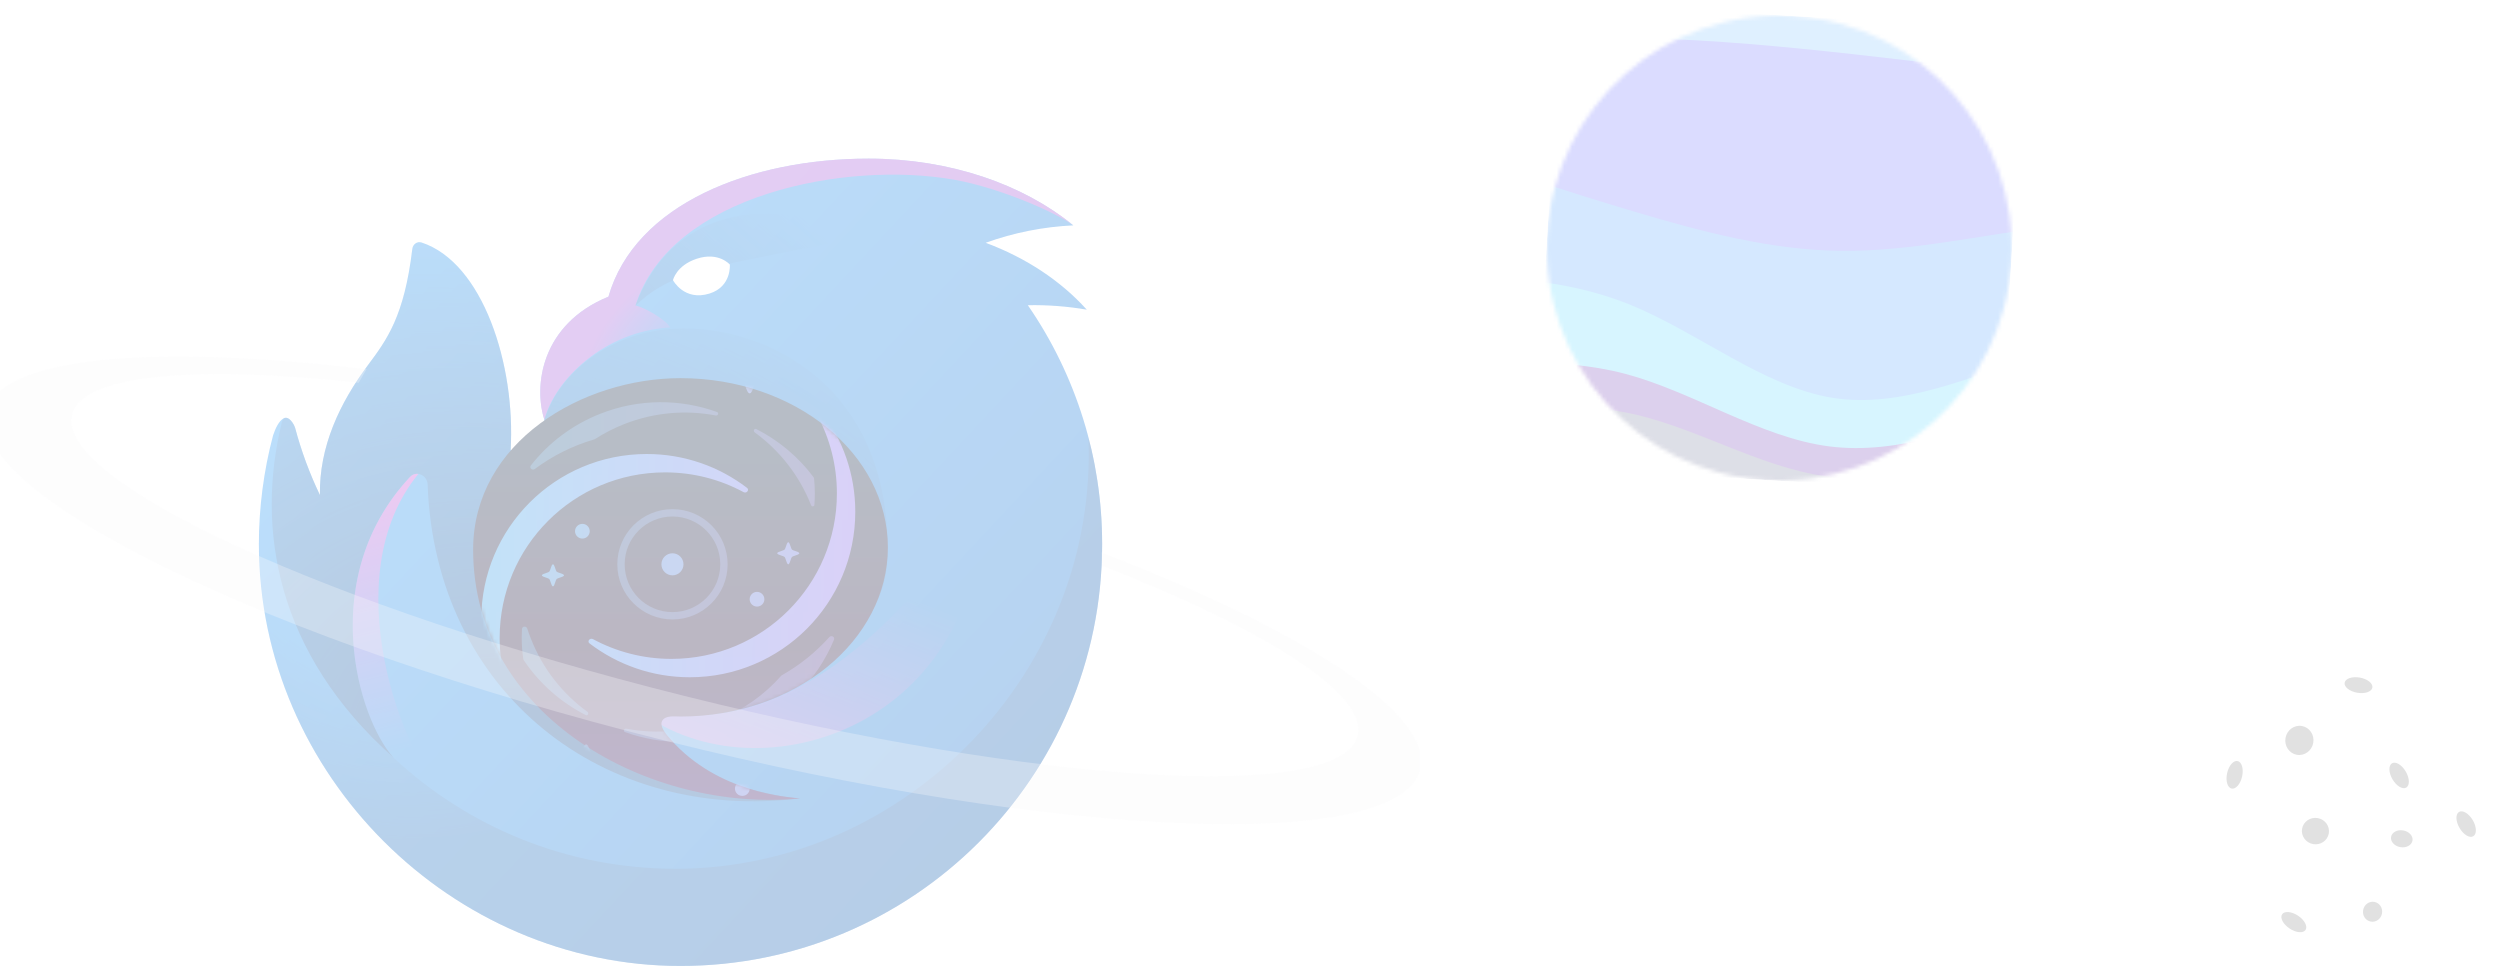 <svg width="640" height="248" viewBox="0 0 640 248" fill="none" xmlns="http://www.w3.org/2000/svg">
<g opacity="0.3" clip-path="url(#clip0_2490_46586)">
<path d="M155.735 75.969H155.754C162.551 52.207 192.169 40.608 222.352 40.608C243.209 40.608 261.932 47.211 274.768 57.693C267.108 58.055 259.544 59.558 252.329 62.153C262.7 66.008 271.61 71.938 278.212 79.275C273.231 78.418 268.179 78.035 263.126 78.134C275.547 96.127 282.183 117.481 282.147 139.345C282.147 198.958 233.822 247.284 174.208 247.284C115.514 247.284 66.269 198.141 66.269 139.345C66.269 130.059 67.503 120.471 69.899 111.478C70.528 109.591 71.404 107.78 72.567 107.117C74.022 106.288 75.349 108.761 75.561 109.566C77.14 115.478 79.263 121.23 81.905 126.75C81.674 114.426 86.938 103.201 94.179 93.492C99.009 87.019 103.487 81.021 105.553 63.71C105.692 62.548 106.793 61.712 107.906 62.076C123.622 67.22 132.023 93.39 130.718 115.274C139.4 116.517 139.36 107.447 139.36 107.447C136.584 98.917 138.434 83.062 155.705 75.969H155.735Z" fill="url(#paint0_linear_2490_46586)"/>
<path opacity="0.9" d="M278.617 111.856C281.242 171.223 232.438 222.408 172.927 222.408C117.215 222.408 71.562 179.346 67.433 124.692C66.696 129.81 66.309 134.972 66.273 140.143C66.696 198.621 115.821 247.283 174.213 247.283C233.826 247.283 282.152 198.957 282.152 139.344C282.152 129.845 280.921 120.633 278.617 111.856Z" fill="url(#paint1_radial_2490_46586)"/>
<path style="mix-blend-mode:screen" d="M171.579 83.836C170.416 81.779 165.047 78.735 162.7 78.205C171.582 49.755 216.83 41.021 244.524 46.054C256.049 48.152 270.402 54.431 274.769 57.693C261.933 47.211 243.207 40.608 222.354 40.608C192.171 40.608 162.552 52.207 155.755 75.969H155.706C138.436 83.062 136.585 98.923 139.361 107.45C142.025 97.276 154.703 84.774 171.579 83.836Z" fill="url(#paint2_radial_2490_46586)"/>
<path d="M202.944 64.187C178.697 68.958 170.775 70.519 162.661 78.232C171.774 54.106 195.036 49.215 222.755 60.212C216.158 61.572 209.554 62.898 202.944 64.191V64.187Z" fill="url(#paint3_linear_2490_46586)"/>
<path d="M72.126 108.176C65.502 135.296 70.621 167.172 100.715 193.923C91.756 184.125 80.817 147.95 104.955 122.106C106.58 120.364 109.378 121.644 109.467 124.024C111.456 177.735 154.795 210.539 204.762 204.405C189.28 203.536 138.08 185.602 176.167 178.509C196.074 174.799 227.287 168.986 227.287 140.977C227.287 95.575 192.182 82.301 170.894 84.275C156.325 85.626 143.357 94.872 139.366 107.445C140.899 112.401 134.79 115.87 130.716 115.288C132.023 93.407 123.622 67.221 107.903 62.077C106.793 61.713 105.689 62.548 105.55 63.711C103.484 81.022 99.006 87.02 94.18 93.493C86.936 103.205 81.671 114.427 81.903 126.751C79.261 121.231 77.137 115.479 75.559 109.567C75.383 108.901 74.418 107.041 73.252 106.955C72.62 106.908 72.284 107.525 72.126 108.176Z" fill="url(#paint4_radial_2490_46586)"/>
<path style="mix-blend-mode:screen" d="M162.793 181.256C192.103 205.055 251.047 187.211 251.047 129.347C227.251 165.417 196.942 190.298 162.796 181.256H162.793Z" fill="url(#paint5_linear_2490_46586)"/>
<path style="mix-blend-mode:screen" d="M104.958 122.105C105.225 121.807 105.561 121.579 105.936 121.441C106.311 121.304 106.715 121.261 107.111 121.316C85.505 147.668 102.932 193.95 114.892 205.32C115.561 207.214 103.546 197.367 101.89 195.063C92.792 187.344 79.753 149.093 104.958 122.105Z" fill="url(#paint6_linear_2490_46586)"/>
<g filter="url(#filter0_i_2490_46586)">
<path d="M174.208 183.435C203.524 183.435 227.292 164.043 227.292 140.121C227.292 116.198 203.524 96.806 174.208 96.806C149.197 96.806 121.111 113.077 121.123 140.753C121.136 183.519 166.316 208.123 204.829 204.397C201.936 204.061 183.888 203.102 171.691 189.304C170.59 188.061 168.681 185.89 169.548 184.481C170.411 183.071 172.792 183.432 174.205 183.432L174.208 183.435Z" fill="url(#paint7_linear_2490_46586)"/>
</g>
<mask id="mask0_2490_46586" style="mask-type:alpha" maskUnits="userSpaceOnUse" x="121" y="96" width="107" height="109">
<path d="M174.208 183.435C203.524 183.435 227.292 164.043 227.292 140.121C227.292 116.198 203.524 96.806 174.208 96.806C149.197 96.806 121.111 113.077 121.123 140.753C121.136 183.518 166.316 208.122 204.828 204.397C201.936 204.061 183.888 203.102 171.691 189.304C170.59 188.061 168.681 185.89 169.548 184.481C170.411 183.071 172.792 183.432 174.205 183.432L174.208 183.435Z" fill="url(#paint8_linear_2490_46586)"/>
</mask>
<g mask="url(#mask0_2490_46586)">
<g filter="url(#filter1_d_2490_46586)">
<g opacity="0.4">
<path d="M183.557 103.057C184.103 103.254 183.815 104.052 183.246 103.943C175.617 102.481 167.496 103.099 159.738 106.167C157.098 107.211 154.622 108.49 152.323 109.972C152.265 110.009 152.202 110.038 152.135 110.058C146.581 111.673 141.443 114.264 136.918 117.634C136.262 118.122 135.409 117.357 135.914 116.713C140.394 111.009 146.4 106.381 153.631 103.521C163.613 99.574 174.195 99.682 183.557 103.057Z" fill="url(#paint9_linear_2490_46586)"/>
<path d="M133.628 158.617C133.675 157.843 134.748 157.77 134.985 158.508C135.268 159.386 135.582 160.261 135.926 161.131C138.993 168.889 144.097 175.236 150.381 179.802C150.85 180.143 150.465 180.898 149.948 180.634C143.659 177.427 138.149 172.646 134.068 166.575C134.011 166.49 133.973 166.392 133.958 166.29C133.696 164.52 133.56 162.709 133.56 160.864C133.56 160.11 133.583 159.36 133.628 158.617Z" fill="url(#paint10_linear_2490_46586)"/>
<path d="M208.404 120.083C208.391 119.958 208.344 119.839 208.269 119.739C204.34 114.489 199.299 110.313 193.623 107.419C193.106 107.155 192.721 107.91 193.19 108.251C199.474 112.817 204.577 119.164 207.645 126.922C207.815 127.352 208.448 127.277 208.484 126.816C208.56 125.852 208.599 124.878 208.599 123.894C208.599 122.607 208.533 121.336 208.404 120.083Z" fill="url(#paint11_linear_2490_46586)"/>
<path d="M200.161 170.432C200.092 170.471 200.029 170.521 199.976 170.581C195.7 175.419 190.249 179.349 183.833 181.886C176.075 184.954 167.954 185.572 160.325 184.11C159.755 184.001 159.468 184.799 160.014 184.995C169.376 188.37 179.958 188.479 189.94 184.532C201.041 180.142 209.254 171.583 213.492 161.363C213.794 160.633 212.831 160.098 212.303 160.685C208.824 164.554 204.724 167.856 200.161 170.432Z" fill="url(#paint12_linear_2490_46586)"/>
<path fill-rule="evenodd" clip-rule="evenodd" d="M172.151 156.158C179.949 156.158 186.27 149.837 186.27 142.039C186.27 134.242 179.949 127.921 172.151 127.921C164.354 127.921 158.033 134.242 158.033 142.039C158.033 149.837 164.354 156.158 172.151 156.158ZM172.151 154.276C178.909 154.276 184.387 148.797 184.387 142.039C184.387 135.282 178.909 129.803 172.151 129.803C165.393 129.803 159.915 135.282 159.915 142.039C159.915 148.797 165.393 154.276 172.151 154.276Z" fill="url(#paint13_linear_2490_46586)"/>
</g>
<g opacity="0.9">
<path d="M151.801 161.193C151.035 160.779 150.225 161.759 150.917 162.287C158.041 167.726 166.941 170.956 176.595 170.956C199.988 170.956 218.951 151.992 218.951 128.6C218.951 118.945 215.721 110.045 210.283 102.922C209.755 102.23 208.775 103.04 209.188 103.806C212.414 109.783 214.245 116.624 214.245 123.893C214.245 147.286 195.281 166.25 171.889 166.25C164.62 166.25 157.779 164.418 151.801 161.193Z" fill="url(#paint14_linear_2490_46586)"/>
<path d="M190.355 123.564C191.121 123.978 191.931 122.998 191.24 122.47C184.116 117.031 175.216 113.801 165.561 113.801C142.169 113.801 123.205 132.765 123.205 156.157C123.205 165.812 126.435 174.712 131.874 181.835C132.402 182.527 133.382 181.717 132.969 180.951C129.743 174.974 127.912 168.133 127.912 160.864C127.912 137.471 146.875 118.507 170.268 118.507C177.537 118.507 184.378 120.338 190.355 123.564Z" fill="url(#paint15_linear_2490_46586)"/>
</g>
<g opacity="0.8">
<path d="M152.852 86.977C152.852 88.017 152.01 88.859 150.97 88.859C149.93 88.859 149.087 88.017 149.087 86.977C149.087 85.937 149.93 85.094 150.97 85.094C152.01 85.094 152.852 85.937 152.852 86.977Z" fill="url(#paint16_linear_2490_46586)"/>
<path d="M190.723 89.12C190.491 89.831 190.271 90.502 190.032 90.742C189.792 90.982 189.121 91.201 188.409 91.433C187.379 91.77 186.267 92.133 186.267 92.624C186.267 93.116 187.379 93.479 188.409 93.816C189.121 94.048 189.792 94.267 190.032 94.507C190.271 94.747 190.491 95.418 190.723 96.129C191.06 97.159 191.423 98.272 191.914 98.272C192.405 98.272 192.769 97.159 193.106 96.129C193.338 95.418 193.557 94.747 193.797 94.507C194.036 94.267 194.708 94.048 195.419 93.816C196.449 93.479 197.562 93.116 197.562 92.624C197.562 92.133 196.449 91.77 195.419 91.433C194.708 91.201 194.036 90.982 193.797 90.742C193.557 90.502 193.338 89.831 193.106 89.12C192.769 88.09 192.405 86.977 191.914 86.977C191.423 86.977 191.06 88.09 190.723 89.12Z" fill="url(#paint17_linear_2490_46586)"/>
<path d="M148.838 190.305C148.605 191.015 148.386 191.687 148.146 191.926C147.907 192.166 147.235 192.386 146.524 192.618C145.494 192.954 144.381 193.318 144.381 193.809C144.381 194.3 145.494 194.663 146.524 195C147.235 195.232 147.907 195.452 148.146 195.691C148.386 195.931 148.605 196.602 148.838 197.313C149.174 198.343 149.538 199.456 150.029 199.456C150.52 199.456 150.884 198.343 151.22 197.313C151.453 196.602 151.672 195.931 151.911 195.691C152.151 195.452 152.823 195.232 153.534 195C154.564 194.664 155.676 194.3 155.676 193.809C155.676 193.318 154.564 192.954 153.534 192.618C152.823 192.386 152.151 192.166 151.911 191.926C151.672 191.687 151.453 191.015 151.22 190.305C150.884 189.274 150.52 188.161 150.029 188.161C149.538 188.161 149.174 189.274 148.838 190.305Z" fill="url(#paint18_linear_2490_46586)"/>
<path d="M212.495 187.35C212.664 186.835 212.846 186.279 213.091 186.279C213.336 186.279 213.518 186.835 213.687 187.35C213.803 187.706 213.912 188.041 214.032 188.161C214.152 188.281 214.488 188.391 214.843 188.507C215.358 188.675 215.915 188.857 215.915 189.102C215.915 189.348 215.358 189.53 214.843 189.698C214.488 189.814 214.152 189.924 214.032 190.044C213.913 190.163 213.803 190.499 213.687 190.854C213.518 191.37 213.336 191.926 213.091 191.926C212.846 191.926 212.664 191.37 212.495 190.854C212.379 190.499 212.269 190.163 212.15 190.044C212.03 189.924 211.694 189.814 211.339 189.698C210.823 189.53 210.267 189.348 210.267 189.102C210.267 188.857 210.823 188.675 211.339 188.507C211.694 188.391 212.03 188.281 212.15 188.161C212.269 188.041 212.379 187.706 212.495 187.35Z" fill="url(#paint19_linear_2490_46586)"/>
<path d="M140.962 143.112C140.846 143.467 140.736 143.803 140.616 143.922C140.497 144.042 140.161 144.152 139.805 144.268C139.29 144.436 138.734 144.618 138.734 144.864C138.734 145.109 139.29 145.291 139.805 145.459C140.161 145.575 140.497 145.685 140.616 145.805C140.736 145.925 140.846 146.26 140.962 146.616C141.13 147.131 141.312 147.687 141.558 147.687C141.803 147.687 141.985 147.131 142.153 146.616C142.269 146.26 142.379 145.925 142.499 145.805C142.619 145.685 142.955 145.575 143.31 145.459C143.825 145.291 144.381 145.109 144.381 144.864C144.381 144.618 143.825 144.436 143.31 144.268C142.955 144.152 142.619 144.042 142.499 143.922C142.379 143.803 142.269 143.467 142.153 143.112C141.985 142.596 141.803 142.04 141.558 142.04C141.312 142.04 141.13 142.596 140.962 143.112Z" fill="url(#paint20_linear_2490_46586)"/>
<path d="M201.202 137.464C201.37 136.949 201.552 136.392 201.797 136.392C202.043 136.392 202.225 136.949 202.393 137.464C202.509 137.819 202.619 138.155 202.739 138.275C202.858 138.395 203.194 138.504 203.55 138.621C204.065 138.789 204.621 138.97 204.621 139.216C204.621 139.462 204.065 139.643 203.55 139.812C203.194 139.928 202.858 140.037 202.739 140.157C202.619 140.277 202.509 140.613 202.393 140.968C202.225 141.483 202.043 142.04 201.797 142.04C201.552 142.04 201.37 141.483 201.202 140.968C201.086 140.613 200.976 140.277 200.856 140.157C200.736 140.037 200.401 139.928 200.045 139.812C199.53 139.643 198.974 139.462 198.974 139.216C198.974 138.97 199.53 138.789 200.045 138.621C200.401 138.504 200.736 138.395 200.856 138.275C200.976 138.155 201.086 137.819 201.202 137.464Z" fill="url(#paint21_linear_2490_46586)"/>
<path d="M126.843 97.932C126.727 98.287 126.617 98.623 126.497 98.743C126.378 98.862 126.042 98.972 125.686 99.088C125.171 99.256 124.615 99.438 124.615 99.684C124.615 99.929 125.171 100.111 125.686 100.279C126.042 100.395 126.378 100.505 126.497 100.625C126.617 100.745 126.727 101.08 126.843 101.436C127.011 101.951 127.193 102.507 127.439 102.507C127.684 102.507 127.866 101.951 128.034 101.436C128.15 101.08 128.26 100.745 128.38 100.625C128.5 100.505 128.835 100.395 129.191 100.279C129.706 100.111 130.262 99.929 130.262 99.684C130.262 99.438 129.706 99.256 129.191 99.088C128.835 98.972 128.5 98.862 128.38 98.743C128.26 98.623 128.15 98.287 128.034 97.932C127.866 97.416 127.684 96.86 127.439 96.86C127.193 96.86 127.011 97.416 126.843 97.932Z" fill="url(#paint22_linear_2490_46586)"/>
<path d="M169.325 142.04C169.325 143.599 170.589 144.864 172.148 144.864C173.708 144.864 174.972 143.599 174.972 142.04C174.972 140.48 173.708 139.216 172.148 139.216C170.589 139.216 169.325 140.48 169.325 142.04Z" fill="url(#paint23_linear_2490_46586)"/>
<path d="M149.088 135.451C150.127 135.451 150.97 134.608 150.97 133.569C150.97 132.529 150.127 131.686 149.088 131.686C148.048 131.686 147.205 132.529 147.205 133.569C147.205 134.608 148.048 135.451 149.088 135.451Z" fill="url(#paint24_linear_2490_46586)"/>
<path d="M190.032 201.339C191.072 201.339 191.915 200.496 191.915 199.456C191.915 198.417 191.072 197.574 190.032 197.574C188.992 197.574 188.15 198.417 188.15 199.456C188.15 200.496 188.992 201.339 190.032 201.339Z" fill="url(#paint25_linear_2490_46586)"/>
<path d="M239.917 142.04C239.917 144.119 238.231 145.805 236.152 145.805C234.072 145.805 232.387 144.119 232.387 142.04C232.387 139.96 234.072 138.275 236.152 138.275C238.231 138.275 239.917 139.96 239.917 142.04Z" fill="url(#paint26_linear_2490_46586)"/>
<path d="M193.797 152.864C194.837 152.864 195.679 152.022 195.679 150.982C195.679 149.942 194.837 149.099 193.797 149.099C192.757 149.099 191.914 149.942 191.914 150.982C191.914 152.022 192.757 152.864 193.797 152.864Z" fill="url(#paint27_linear_2490_46586)"/>
</g>
</g>
</g>
<path d="M181.655 75.141C187.336 73.352 186.836 67.73 186.836 67.73C186.836 67.73 183.996 64.384 178.368 66.237C173.1 67.973 172.283 71.727 172.283 71.727C172.283 71.727 175.16 77.185 181.655 75.141Z" fill="white"/>
<path opacity="0.3" d="M91.84 97.994C92.487 96.814 93.156 95.649 93.847 94.499C38.818 87.909 0.067 91.263 -3.436 105.283C-8.751 126.557 69.112 164.333 170.476 189.658C271.84 214.983 358.321 218.268 363.636 196.994C367.158 182.899 334.166 161.559 282.018 141.397C282.077 142.554 282.116 143.716 282.136 144.882C324.063 161.275 350.151 177.74 347.5 188.351C343.233 205.43 266.123 200.874 175.271 178.175C84.419 155.476 14.228 123.23 18.495 106.151C21.05 95.923 49.73 93.454 91.84 97.994Z" fill="#EEEEF0"/>
</g>
<g opacity="0.2" clip-path="url(#clip1_2490_46586)">
<g style="mix-blend-mode:luminosity">
<mask id="mask1_2490_46586" style="mask-type:alpha" maskUnits="userSpaceOnUse" x="395" y="3" width="121" height="121">
<circle cx="455.5" cy="63.5" r="59.5" transform="rotate(3.443 455.5 63.5)" fill="white"/>
</mask>
<g mask="url(#mask1_2490_46586)">
<path d="M367.516 11.305L376.456 10.951C385.395 10.597 403.275 9.889 421.082 10.366C438.89 10.843 456.627 12.505 474.345 14.463C492.064 16.421 509.765 18.674 527.448 21.225C545.131 23.775 562.796 26.622 580.658 26.21C598.519 25.798 616.576 22.128 625.605 20.293L634.633 18.458L635.293 7.499L626.407 6.964C617.521 6.429 599.749 5.36 581.976 4.291C564.204 3.222 546.432 2.152 528.66 1.083C510.888 0.014 493.116 -1.056 475.343 -2.125C457.571 -3.194 439.799 -4.263 422.027 -5.333C404.255 -6.402 386.483 -7.471 377.596 -8.006L368.71 -8.54L367.516 11.305Z" fill="#61B3FF"/>
<path d="M365.912 37.964L374.656 40.868C383.4 43.772 400.887 49.581 418.409 54.797C435.932 60.013 453.49 64.636 471.316 64.817C489.141 64.998 507.234 60.735 525.203 58.546C543.171 56.358 561.014 56.242 578.786 57.311C596.559 58.38 614.259 60.635 623.11 61.761L631.96 62.889L634.669 17.866L625.64 19.701C616.612 21.536 598.555 25.206 580.693 25.617C562.832 26.029 545.167 23.183 527.484 20.633C509.801 18.082 492.1 15.828 474.381 13.87C456.662 11.912 438.926 10.251 421.118 9.774C403.31 9.297 385.431 10.005 376.492 10.359L367.552 10.713L365.912 37.964Z" fill="#4950FF"/>
<path d="M363.881 71.731L372.803 71.673C381.724 71.615 399.568 71.499 416.984 78.493C434.399 85.486 451.387 99.588 469.053 102.435C486.718 105.281 505.06 96.872 523.26 90.832C541.46 84.793 559.517 81.123 577.218 83.377C594.919 85.631 612.263 93.809 620.936 97.898L629.608 101.987L631.996 62.296L623.146 61.169C614.295 60.042 596.594 57.788 578.822 56.719C561.05 55.649 543.206 55.765 525.238 57.954C507.27 60.143 489.177 64.405 471.351 64.225C453.526 64.044 435.968 59.42 418.445 54.204C400.922 48.988 383.435 43.18 374.692 40.275L365.948 37.371L363.881 71.731Z" fill="#2D8EFF"/>
<path d="M362.384 96.612L371.377 95.369C380.37 94.126 398.356 91.641 415.914 96.265C433.473 100.889 450.603 112.621 468.304 114.875C486.005 117.129 504.276 109.905 522.494 103.569C540.712 97.233 558.876 91.786 576.505 95.225C594.135 98.664 611.23 110.989 619.777 117.151L628.325 123.314L629.644 101.395L620.971 97.306C612.299 93.217 594.955 85.038 577.254 82.784C559.553 80.53 541.496 84.2 523.296 90.24C505.096 96.28 486.753 104.689 469.088 101.842C451.423 98.996 434.435 84.894 417.019 77.9C399.603 70.907 381.76 71.023 372.838 71.081L363.917 71.138L362.384 96.612Z" fill="#35CFFF"/>
<path d="M361.422 112.607L370.486 110.179C379.55 107.752 397.679 102.897 415.326 106.04C432.974 109.182 450.14 120.322 467.841 122.577C485.542 124.831 503.777 118.199 521.977 112.159C540.177 106.119 558.341 100.672 575.953 104.407C593.565 108.142 610.624 121.06 619.154 127.518L627.683 133.977L628.36 122.721L619.813 116.559C611.266 110.396 594.171 98.071 576.541 94.632C558.911 91.194 540.747 96.641 522.529 102.977C504.312 109.312 486.041 116.537 468.34 114.283C450.639 112.029 433.508 100.296 415.95 95.672C398.392 91.049 380.406 93.534 371.413 94.777L362.42 96.019L361.422 112.607Z" fill="#5214A4"/>
<path d="M358.748 157.037L367.617 157.868C376.485 158.699 394.222 160.36 412.065 160.245C429.908 160.129 447.859 158.237 465.631 159.306C483.403 160.375 500.997 164.406 518.751 165.772C536.506 167.137 554.42 165.837 572.317 164.833C590.214 163.829 608.093 163.121 617.033 162.767L625.972 162.413L627.719 133.385L619.189 126.926C610.66 120.467 593.6 107.55 575.989 103.815C558.377 100.08 540.213 105.527 522.013 111.567C503.813 117.606 485.577 124.238 467.876 121.984C450.176 119.73 433.009 108.59 415.362 105.447C397.714 102.305 379.586 107.159 370.522 109.587L361.457 112.014L358.748 157.037Z" fill="#565D87"/>
</g>
</g>
</g>
<circle opacity="0.12" cx="600.5" cy="208.5" r="39" fill="white"/>
<g opacity="0.12">
<path d="M607.327 176.026C607.138 177.096 605.396 177.682 603.435 177.336C601.474 176.989 600.038 175.842 600.227 174.772C600.416 173.703 602.158 173.116 604.119 173.463C606.08 173.809 607.516 174.957 607.327 176.026Z" fill="black"/>
<path d="M592.192 190.169C591.832 192.204 589.952 193.572 587.991 193.226C586.03 192.88 584.732 190.95 585.092 188.915C585.451 186.881 587.332 185.512 589.292 185.858C591.253 186.205 592.551 188.135 592.192 190.169Z" fill="black"/>
<path d="M606.932 235.93C608.266 236.166 609.548 235.228 609.794 233.835C610.04 232.441 609.158 231.121 607.823 230.885C606.488 230.649 605.207 231.588 604.961 232.981C604.714 234.374 605.597 235.695 606.932 235.93Z" fill="black"/>
<path d="M596.172 213.365C595.847 215.203 594.053 216.423 592.164 216.089C590.275 215.756 589.008 213.995 589.332 212.157C589.657 210.318 591.452 209.098 593.34 209.432C595.229 209.766 596.497 211.526 596.172 213.365Z" fill="black"/>
<path d="M614.475 216.865C615.988 217.132 617.383 216.392 617.592 215.211C617.8 214.03 616.743 212.856 615.23 212.589C613.717 212.322 612.322 213.062 612.113 214.243C611.905 215.424 612.962 216.598 614.475 216.865Z" fill="black"/>
<path d="M616 201.623C615.063 202.172 613.487 201.224 612.481 199.506C611.475 197.788 611.419 195.95 612.356 195.401C613.293 194.853 614.869 195.8 615.875 197.519C616.881 199.237 616.937 201.074 616 201.623Z" fill="black"/>
<path d="M629.64 211.96C630.646 213.678 632.221 214.626 633.158 214.077C634.095 213.528 634.039 211.69 633.033 209.972C632.027 208.254 630.452 207.306 629.515 207.855C628.578 208.404 628.634 210.242 629.64 211.96Z" fill="black"/>
<path d="M572.839 194.831C573.899 195.065 574.411 196.831 573.982 198.775C573.553 200.72 572.346 202.106 571.285 201.872C570.225 201.638 569.713 199.872 570.142 197.928C570.571 195.984 571.778 194.597 572.839 194.831Z" fill="black"/>
<path d="M588.312 234.427C586.657 233.321 584.826 233.156 584.222 234.06C583.619 234.963 584.472 236.591 586.128 237.697C587.783 238.803 589.614 238.968 590.218 238.065C590.821 237.162 589.968 235.533 588.312 234.427Z" fill="black"/>
</g>
<defs>
<filter id="filter0_i_2490_46586" x="121.123" y="96.806" width="106.169" height="107.961" filterUnits="userSpaceOnUse" color-interpolation-filters="sRGB">
<feFlood flood-opacity="0" result="BackgroundImageFix"/>
<feBlend mode="normal" in="SourceGraphic" in2="BackgroundImageFix" result="shape"/>
<feColorMatrix in="SourceAlpha" type="matrix" values="0 0 0 0 0 0 0 0 0 0 0 0 0 0 0 0 0 0 127 0" result="hardAlpha"/>
<feOffset/>
<feGaussianBlur stdDeviation="16.048"/>
<feComposite in2="hardAlpha" operator="arithmetic" k2="-1" k3="1"/>
<feColorMatrix type="matrix" values="0 0 0 0 0 0 0 0 0 0 0 0 0 0 0 0 0 0 1 0"/>
<feBlend mode="normal" in2="shape" result="effect1_innerShadow_2490_46586"/>
</filter>
<filter id="filter1_d_2490_46586" x="120.782" y="85.094" width="121.557" height="121.09" filterUnits="userSpaceOnUse" color-interpolation-filters="sRGB">
<feFlood flood-opacity="0" result="BackgroundImageFix"/>
<feColorMatrix in="SourceAlpha" type="matrix" values="0 0 0 0 0 0 0 0 0 0 0 0 0 0 0 0 0 0 127 0" result="hardAlpha"/>
<feOffset dy="2.423"/>
<feGaussianBlur stdDeviation="1.212"/>
<feComposite in2="hardAlpha" operator="out"/>
<feColorMatrix type="matrix" values="0 0 0 0 0 0 0 0 0 0 0 0 0 0 0 0 0 0 0.25 0"/>
<feBlend mode="normal" in2="BackgroundImageFix" result="effect1_dropShadow_2490_46586"/>
<feBlend mode="normal" in="SourceGraphic" in2="effect1_dropShadow_2490_46586" result="shape"/>
</filter>
<linearGradient id="paint0_linear_2490_46586" x1="103.733" y1="76.185" x2="255.897" y2="218.115" gradientUnits="userSpaceOnUse">
<stop stop-color="#1B91F3"/>
<stop offset="1" stop-color="#0B68CB"/>
</linearGradient>
<radialGradient id="paint1_radial_2490_46586" cx="0" cy="0" r="1" gradientUnits="userSpaceOnUse" gradientTransform="translate(103.454 125.019) rotate(66.518) scale(91.273 87.436)">
<stop offset="0.53" stop-color="#0B4186" stop-opacity="0"/>
<stop offset="1" stop-color="#0B4186" stop-opacity="0.45"/>
</radialGradient>
<radialGradient id="paint2_radial_2490_46586" cx="0" cy="0" r="1" gradientUnits="userSpaceOnUse" gradientTransform="translate(176.985 87.534) rotate(-127.996) scale(19.512 32.289)">
<stop stop-color="#EF3ACC" stop-opacity="0"/>
<stop offset="1" stop-color="#EF3ACC" stop-opacity="0.64"/>
</radialGradient>
<linearGradient id="paint3_linear_2490_46586" x1="146.072" y1="112.516" x2="200.825" y2="51.565" gradientUnits="userSpaceOnUse">
<stop stop-color="#0F5DB0"/>
<stop offset="1" stop-color="#0F5DB0" stop-opacity="0"/>
</linearGradient>
<radialGradient id="paint4_radial_2490_46586" cx="0" cy="0" r="1" gradientUnits="userSpaceOnUse" gradientTransform="translate(133.497 198.157) rotate(-64.263) scale(142.392 175.896)">
<stop offset="0.02" stop-color="#094188"/>
<stop offset="0.97" stop-color="#0B4186" stop-opacity="0"/>
</radialGradient>
<linearGradient id="paint5_linear_2490_46586" x1="242.03" y1="156.649" x2="216.572" y2="219.158" gradientUnits="userSpaceOnUse">
<stop stop-color="#E247C4" stop-opacity="0"/>
<stop offset="1" stop-color="#E247C4" stop-opacity="0.64"/>
</linearGradient>
<linearGradient id="paint6_linear_2490_46586" x1="84.16" y1="100.591" x2="106.59" y2="190.866" gradientUnits="userSpaceOnUse">
<stop offset="0.1" stop-color="#EF3ACC"/>
<stop offset="1" stop-color="#EF3ACC" stop-opacity="0"/>
</linearGradient>
<linearGradient id="paint7_linear_2490_46586" x1="174.208" y1="112.667" x2="174.208" y2="203.953" gradientUnits="userSpaceOnUse">
<stop stop-color="#0D2241"/>
<stop offset="0.58" stop-color="#1C0C36"/>
<stop offset="1" stop-color="#2E0B5B"/>
</linearGradient>
<linearGradient id="paint8_linear_2490_46586" x1="174.208" y1="112.667" x2="174.208" y2="203.953" gradientUnits="userSpaceOnUse">
<stop stop-color="white"/>
<stop offset="0.91" stop-color="#BEE1FE"/>
<stop offset="1" stop-color="#96CEFD"/>
</linearGradient>
<linearGradient id="paint9_linear_2490_46586" x1="133.56" y1="144.026" x2="243.765" y2="145.147" gradientUnits="userSpaceOnUse">
<stop stop-color="#37ADF9"/>
<stop offset="1" stop-color="#AE55F7"/>
</linearGradient>
<linearGradient id="paint10_linear_2490_46586" x1="133.56" y1="144.026" x2="243.765" y2="145.147" gradientUnits="userSpaceOnUse">
<stop stop-color="#37ADF9"/>
<stop offset="1" stop-color="#AE55F7"/>
</linearGradient>
<linearGradient id="paint11_linear_2490_46586" x1="133.56" y1="144.026" x2="243.765" y2="145.147" gradientUnits="userSpaceOnUse">
<stop stop-color="#37ADF9"/>
<stop offset="1" stop-color="#AE55F7"/>
</linearGradient>
<linearGradient id="paint12_linear_2490_46586" x1="133.56" y1="144.026" x2="243.765" y2="145.147" gradientUnits="userSpaceOnUse">
<stop stop-color="#37ADF9"/>
<stop offset="1" stop-color="#AE55F7"/>
</linearGradient>
<linearGradient id="paint13_linear_2490_46586" x1="133.56" y1="144.026" x2="243.765" y2="145.147" gradientUnits="userSpaceOnUse">
<stop stop-color="#37ADF9"/>
<stop offset="1" stop-color="#AE55F7"/>
</linearGradient>
<linearGradient id="paint14_linear_2490_46586" x1="123.205" y1="142.378" x2="255.109" y2="144.135" gradientUnits="userSpaceOnUse">
<stop stop-color="#37ADF9"/>
<stop offset="1" stop-color="#AE55F7"/>
</linearGradient>
<linearGradient id="paint15_linear_2490_46586" x1="123.205" y1="142.378" x2="255.109" y2="144.135" gradientUnits="userSpaceOnUse">
<stop stop-color="#37ADF9"/>
<stop offset="1" stop-color="#AE55F7"/>
</linearGradient>
<linearGradient id="paint16_linear_2490_46586" x1="124.615" y1="143.217" x2="283.468" y2="144.958" gradientUnits="userSpaceOnUse">
<stop stop-color="#37ADF9"/>
<stop offset="1" stop-color="#AE55F7"/>
</linearGradient>
<linearGradient id="paint17_linear_2490_46586" x1="124.615" y1="143.217" x2="283.468" y2="144.958" gradientUnits="userSpaceOnUse">
<stop stop-color="#37ADF9"/>
<stop offset="1" stop-color="#AE55F7"/>
</linearGradient>
<linearGradient id="paint18_linear_2490_46586" x1="124.615" y1="143.217" x2="283.468" y2="144.958" gradientUnits="userSpaceOnUse">
<stop stop-color="#37ADF9"/>
<stop offset="1" stop-color="#AE55F7"/>
</linearGradient>
<linearGradient id="paint19_linear_2490_46586" x1="124.615" y1="143.217" x2="283.468" y2="144.958" gradientUnits="userSpaceOnUse">
<stop stop-color="#37ADF9"/>
<stop offset="1" stop-color="#AE55F7"/>
</linearGradient>
<linearGradient id="paint20_linear_2490_46586" x1="124.615" y1="143.217" x2="283.468" y2="144.958" gradientUnits="userSpaceOnUse">
<stop stop-color="#37ADF9"/>
<stop offset="1" stop-color="#AE55F7"/>
</linearGradient>
<linearGradient id="paint21_linear_2490_46586" x1="124.615" y1="143.217" x2="283.468" y2="144.958" gradientUnits="userSpaceOnUse">
<stop stop-color="#37ADF9"/>
<stop offset="1" stop-color="#AE55F7"/>
</linearGradient>
<linearGradient id="paint22_linear_2490_46586" x1="124.615" y1="143.217" x2="283.468" y2="144.958" gradientUnits="userSpaceOnUse">
<stop stop-color="#37ADF9"/>
<stop offset="1" stop-color="#AE55F7"/>
</linearGradient>
<linearGradient id="paint23_linear_2490_46586" x1="124.615" y1="143.217" x2="283.468" y2="144.958" gradientUnits="userSpaceOnUse">
<stop stop-color="#37ADF9"/>
<stop offset="1" stop-color="#AE55F7"/>
</linearGradient>
<linearGradient id="paint24_linear_2490_46586" x1="124.615" y1="143.217" x2="283.468" y2="144.958" gradientUnits="userSpaceOnUse">
<stop stop-color="#37ADF9"/>
<stop offset="1" stop-color="#AE55F7"/>
</linearGradient>
<linearGradient id="paint25_linear_2490_46586" x1="124.615" y1="143.217" x2="283.468" y2="144.958" gradientUnits="userSpaceOnUse">
<stop stop-color="#37ADF9"/>
<stop offset="1" stop-color="#AE55F7"/>
</linearGradient>
<linearGradient id="paint26_linear_2490_46586" x1="124.615" y1="143.217" x2="283.468" y2="144.958" gradientUnits="userSpaceOnUse">
<stop stop-color="#37ADF9"/>
<stop offset="1" stop-color="#AE55F7"/>
</linearGradient>
<linearGradient id="paint27_linear_2490_46586" x1="124.615" y1="143.217" x2="283.468" y2="144.958" gradientUnits="userSpaceOnUse">
<stop stop-color="#37ADF9"/>
<stop offset="1" stop-color="#AE55F7"/>
</linearGradient>
<clipPath id="clip0_2490_46586">
<rect width="367.145" height="213" fill="white" transform="translate(-3.717 35)"/>
</clipPath>
<clipPath id="clip1_2490_46586">
<rect width="119" height="119" fill="white" transform="translate(399.681 0.534) rotate(3.443)"/>
</clipPath>
</defs>
</svg>
